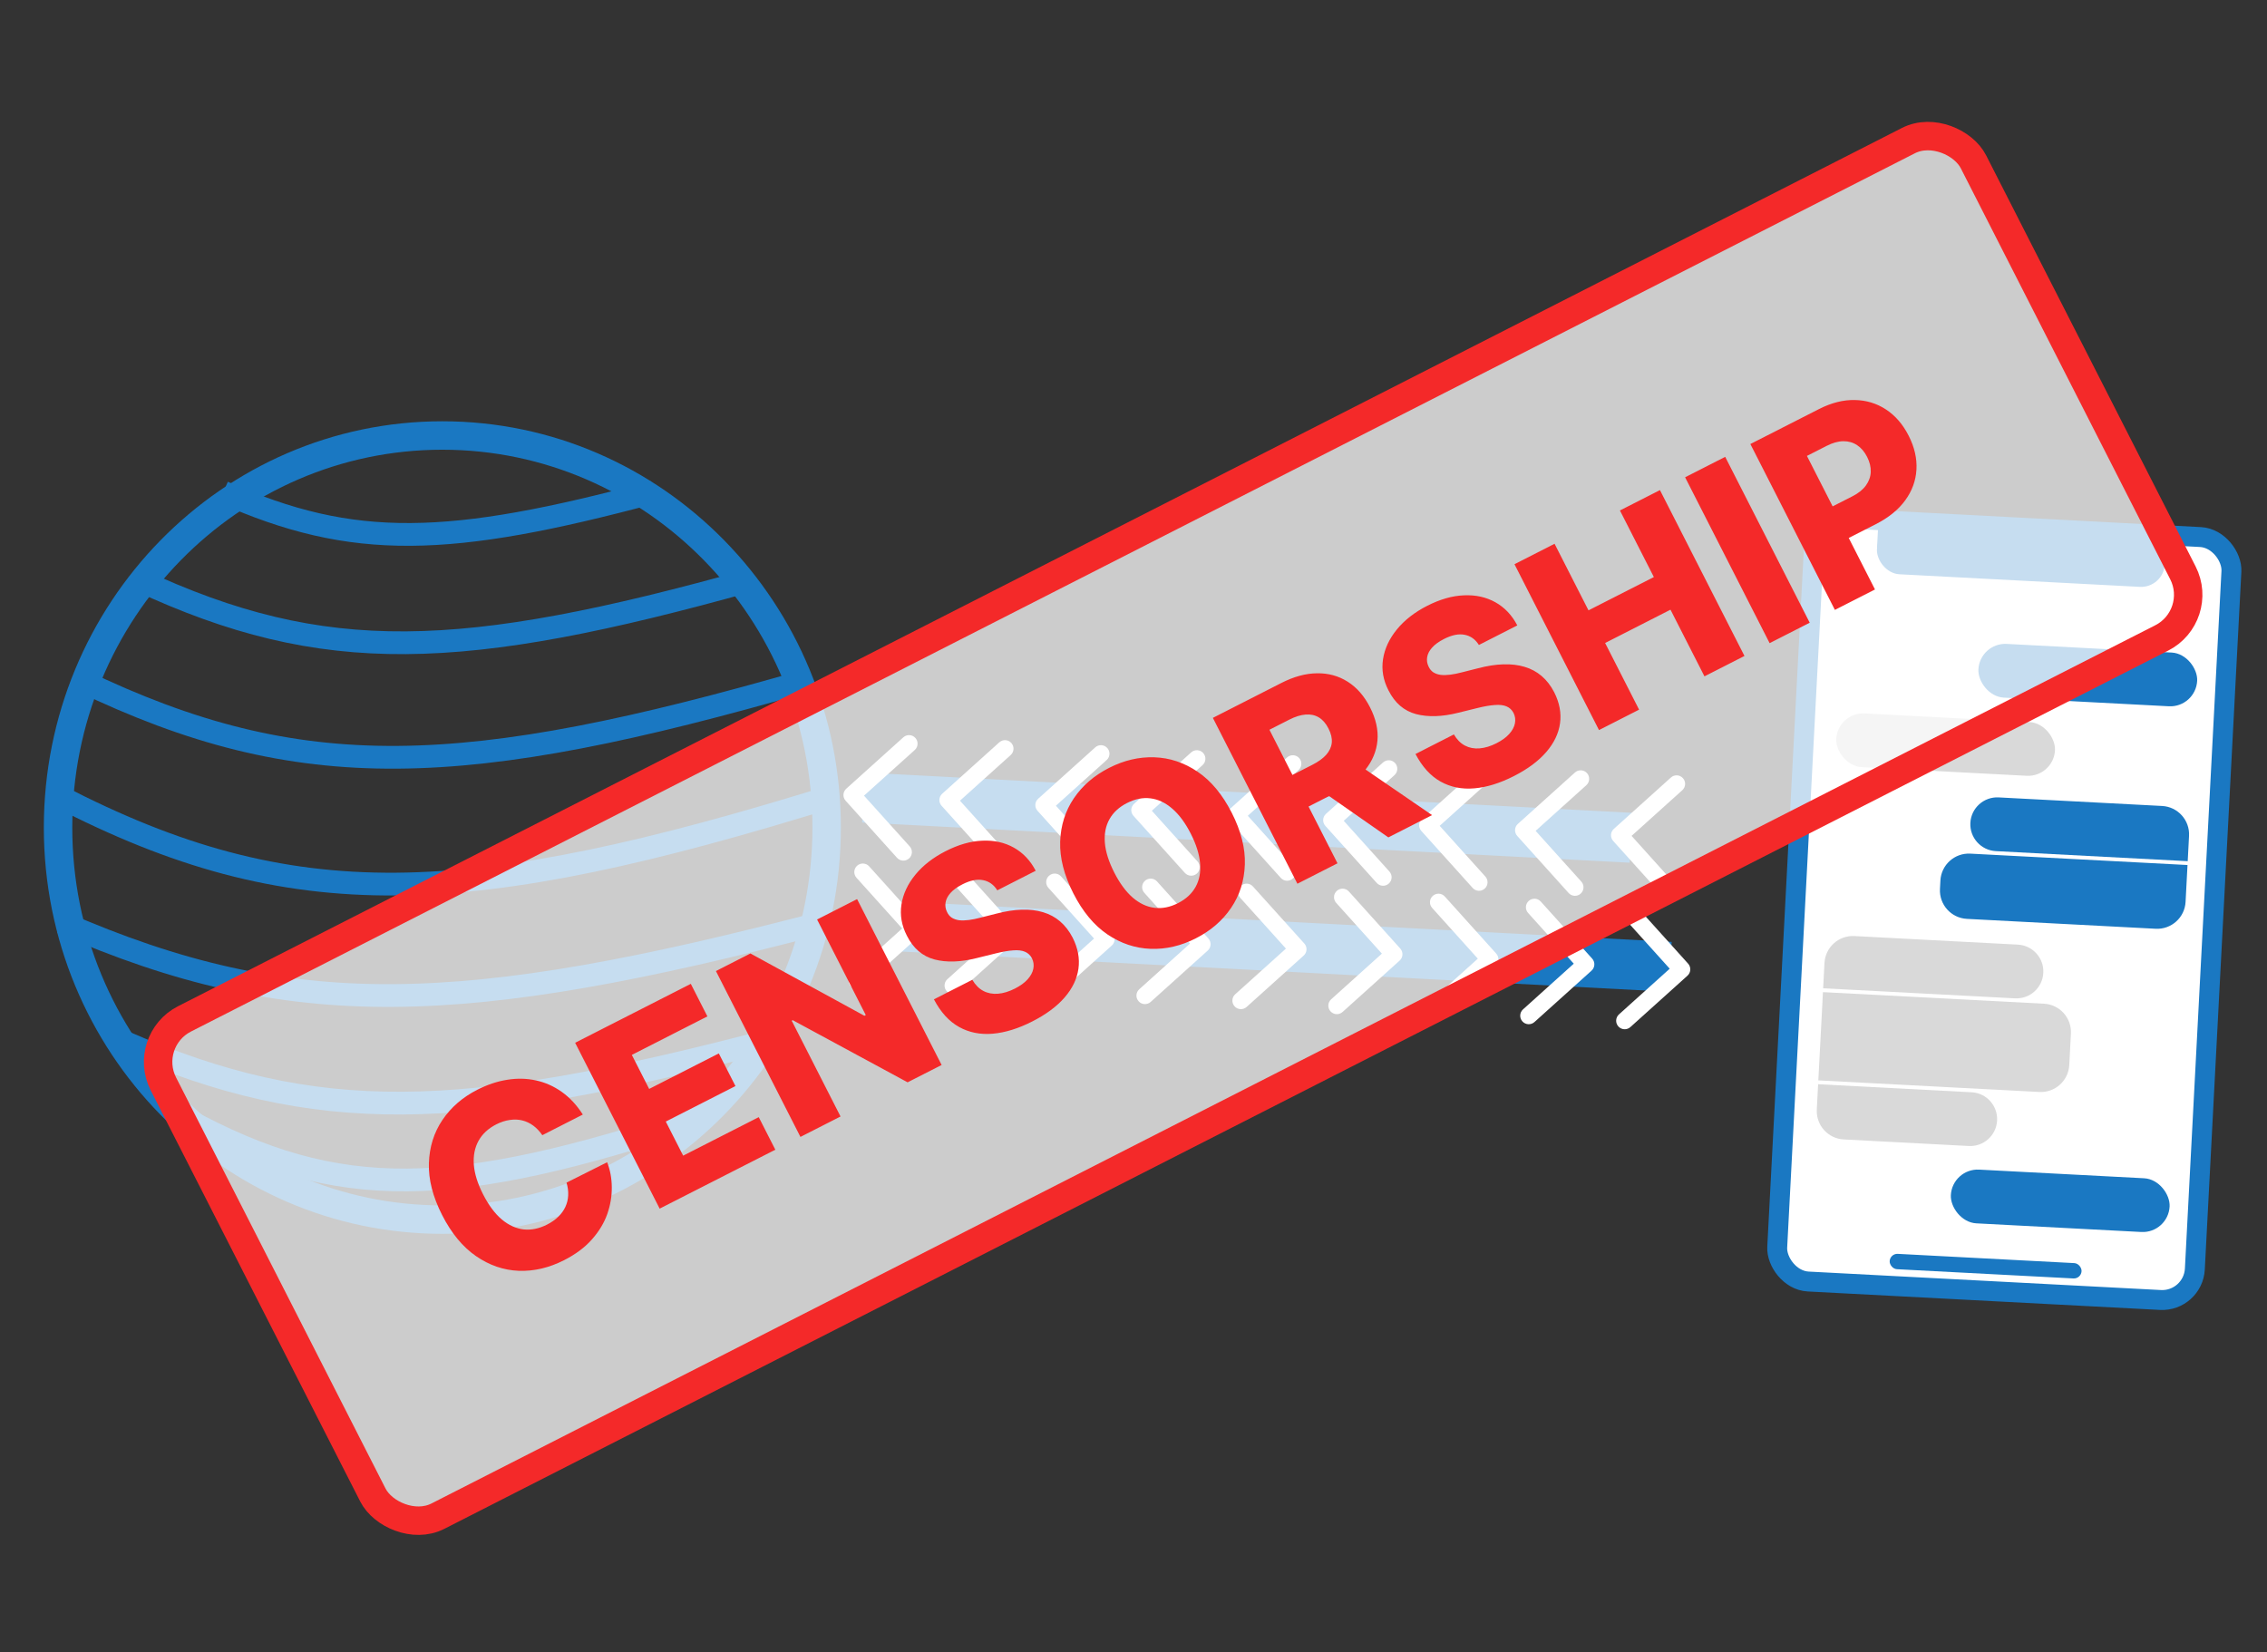 <svg width="797" height="581" viewBox="0 0 797 581" fill="none" xmlns="http://www.w3.org/2000/svg">
<rect x="0" y="0" width="797" height="581" fill="#333333" stroke="none"/>
<rect x="638.269" y="181.738" width="147.022" height="268.618" rx="11.5" transform="rotate(3 638.269 181.738)" fill="white" stroke="#1A78C2" stroke-width="7"/>
<rect x="646.051" y="250.346" width="77.011" height="18.915" rx="9.457" transform="rotate(3 646.051 250.346)" fill="#D9D9D9"/>
<path d="M639.192 381.22L693.161 384.049C698.377 384.322 702.384 388.772 702.11 393.988V393.988C701.837 399.204 697.387 403.211 692.171 402.938L648.188 400.633C642.673 400.344 638.436 395.638 638.725 390.123L639.192 381.22Z" fill="#D9D9D9"/>
<path d="M640.889 348.839L718.602 352.912C724.117 353.201 728.354 357.906 728.065 363.422L727.485 374.481C727.196 379.996 722.491 384.233 716.976 383.944L639.263 379.871L640.889 348.839Z" fill="#D9D9D9"/>
<path d="M641.426 338.587C641.716 333.072 646.421 328.835 651.936 329.124L709.411 332.136C714.627 332.41 718.634 336.86 718.36 342.076V342.076C718.087 347.292 713.637 351.299 708.421 351.025L640.96 347.49L641.426 338.587Z" fill="#D9D9D9"/>
<rect x="696.037" y="225.907" width="77.011" height="18.915" rx="9.457" transform="rotate(3 696.037 225.907)" fill="#1A78C2"/>
<rect x="686.35" y="410.75" width="77.011" height="18.915" rx="9.457" transform="rotate(3 686.35 410.75)" fill="#1A78C2"/>
<path d="M682.18 309.606C682.469 304.091 687.174 299.854 692.69 300.143L769.053 304.145L768.375 317.095C768.086 322.611 763.38 326.847 757.865 326.558L691.488 323.08C685.972 322.791 681.736 318.085 682.025 312.57L682.18 309.606Z" fill="#1A78C2"/>
<path d="M692.714 289.321C692.987 284.105 697.437 280.098 702.653 280.371L760.128 283.383C765.643 283.672 769.88 288.378 769.591 293.893L769.124 302.796L701.663 299.26C696.447 298.987 692.44 294.537 692.714 289.321V289.321Z" fill="#1A78C2"/>
<rect x="664.485" y="440.722" width="67.553" height="5.404" rx="2.702" transform="rotate(3 664.485 440.722)" fill="#1A78C2"/>
<rect x="660.309" y="184.8" width="101.33" height="16.701" rx="8.351" transform="rotate(3 660.309 184.8)" fill="#1A78C2"/>
<rect x="660.309" y="184.8" width="101.33" height="7.778" transform="rotate(3 660.309 184.8)" fill="#1A78C2"/>
<rect x="303.997" y="271.655" width="270.214" height="17.564" transform="rotate(3 303.997 271.655)" fill="#1A78C2"/>
<path d="M297.518 277.309C296.287 278.417 296.187 280.314 297.296 281.545L315.363 301.61C316.471 302.842 318.368 302.941 319.599 301.832C320.831 300.724 320.93 298.827 319.821 297.596L303.762 279.76L321.598 263.701C322.829 262.592 322.928 260.695 321.82 259.464C320.711 258.233 318.814 258.133 317.583 259.242L297.518 277.309ZM301.032 276.613L299.682 276.542L299.368 282.534L300.718 282.605L301.032 276.613Z" fill="white"/>
<path d="M331.248 279.076C330.017 280.185 329.918 282.082 331.026 283.313L349.093 303.378C350.202 304.609 352.099 304.709 353.33 303.6C354.561 302.491 354.66 300.595 353.552 299.363L337.493 281.528L355.328 265.469C356.559 264.36 356.659 262.463 355.55 261.232C354.442 260.001 352.545 259.901 351.313 261.01L331.248 279.076ZM334.762 278.381L333.413 278.31L333.099 284.302L334.448 284.372L334.762 278.381Z" fill="white"/>
<path d="M364.979 280.844C363.748 281.953 363.648 283.85 364.757 285.081L382.823 305.146C383.932 306.377 385.829 306.476 387.06 305.368C388.291 304.259 388.391 302.362 387.282 301.131L371.223 283.295L389.059 267.236C390.29 266.128 390.389 264.231 389.281 263C388.172 261.768 386.275 261.669 385.044 262.777L364.979 280.844ZM368.492 280.148L367.143 280.078L366.829 286.069L368.178 286.14L368.492 280.148Z" fill="white"/>
<path d="M398.709 282.612C397.478 283.72 397.379 285.617 398.487 286.849L416.554 306.914C417.663 308.145 419.559 308.244 420.791 307.136C422.022 306.027 422.121 304.13 421.013 302.899L404.954 285.063L422.789 269.004C424.02 267.895 424.12 265.999 423.011 264.767C421.903 263.536 420.006 263.437 418.774 264.545L398.709 282.612ZM402.223 281.916L400.874 281.845L400.56 287.837L401.909 287.908L402.223 281.916Z" fill="white"/>
<path d="M432.44 284.38C431.209 285.488 431.109 287.385 432.218 288.616L450.284 308.681C451.393 309.913 453.29 310.012 454.521 308.903C455.752 307.795 455.852 305.898 454.743 304.666L438.684 286.831L456.52 270.772C457.751 269.663 457.85 267.766 456.742 266.535C455.633 265.304 453.736 265.204 452.505 266.313L432.44 284.38ZM435.954 283.684L434.604 283.613L434.29 289.605L435.64 289.676L435.954 283.684Z" fill="white"/>
<path d="M466.17 286.147C464.939 287.256 464.84 289.153 465.948 290.384L484.015 310.449C485.123 311.68 487.02 311.78 488.252 310.671C489.483 309.562 489.582 307.665 488.474 306.434L472.414 288.599L490.25 272.54C491.481 271.431 491.581 269.534 490.472 268.303C489.363 267.071 487.466 266.972 486.235 268.081L466.17 286.147ZM469.684 285.451L468.335 285.381L468.021 291.373L469.37 291.443L469.684 285.451Z" fill="white"/>
<path d="M499.901 287.915C498.67 289.024 498.57 290.921 499.679 292.152L517.745 312.217C518.854 313.448 520.751 313.547 521.982 312.439C523.213 311.33 523.313 309.433 522.204 308.202L506.145 290.366L523.981 274.307C525.212 273.199 525.311 271.302 524.203 270.071C523.094 268.839 521.197 268.74 519.966 269.848L499.901 287.915ZM503.414 287.219L502.065 287.149L501.751 293.14L503.1 293.211L503.414 287.219Z" fill="white"/>
<path d="M533.631 289.683C532.4 290.791 532.3 292.688 533.409 293.92L551.476 313.985C552.584 315.216 554.481 315.315 555.712 314.207C556.944 313.098 557.043 311.201 555.935 309.97L539.875 292.134L557.711 276.075C558.942 274.966 559.042 273.07 557.933 271.838C556.824 270.607 554.927 270.508 553.696 271.616L533.631 289.683ZM537.145 288.987L535.796 288.916L535.482 294.908L536.831 294.979L537.145 288.987Z" fill="white"/>
<path d="M567.362 291.45C566.13 292.559 566.031 294.456 567.14 295.687L585.206 315.752C586.315 316.983 588.212 317.083 589.443 315.974C590.674 314.866 590.774 312.969 589.665 311.737L573.606 293.902L591.441 277.843C592.673 276.734 592.772 274.837 591.663 273.606C590.555 272.375 588.658 272.275 587.427 273.384L567.362 291.45ZM570.875 290.755L569.526 290.684L569.212 296.676L570.561 296.746L570.875 290.755Z" fill="white"/>
<rect x="586.779" y="348.709" width="270.214" height="17.564" transform="rotate(-177 586.779 348.709)" fill="#1A78C2"/>
<path d="M593.258 343.056C594.489 341.947 594.589 340.05 593.48 338.819L575.414 318.754C574.305 317.523 572.408 317.423 571.177 318.532C569.946 319.64 569.846 321.537 570.955 322.769L587.014 340.604L569.178 356.663C567.947 357.772 567.848 359.669 568.956 360.9C570.065 362.131 571.962 362.231 573.193 361.122L593.258 343.056ZM589.744 343.751L591.094 343.822L591.408 337.83L590.058 337.76L589.744 343.751Z" fill="white"/>
<path d="M559.528 341.288C560.759 340.179 560.858 338.282 559.75 337.051L541.683 316.986C540.575 315.755 538.678 315.655 537.446 316.764C536.215 317.873 536.116 319.77 537.224 321.001L553.284 338.836L535.448 354.895C534.217 356.004 534.117 357.901 535.226 359.132C536.335 360.364 538.232 360.463 539.463 359.354L559.528 341.288ZM556.014 341.984L557.363 342.054L557.677 336.062L556.328 335.992L556.014 341.984Z" fill="white"/>
<path d="M525.797 339.52C527.029 338.411 527.128 336.515 526.019 335.283L507.953 315.218C506.844 313.987 504.947 313.888 503.716 314.996C502.485 316.105 502.385 318.002 503.494 319.233L519.553 337.069L501.718 353.128C500.486 354.236 500.387 356.133 501.496 357.365C502.604 358.596 504.501 358.695 505.732 357.587L525.797 339.52ZM522.284 340.216L523.633 340.287L523.947 334.295L522.598 334.224L522.284 340.216Z" fill="white"/>
<path d="M492.067 337.752C493.298 336.644 493.397 334.747 492.289 333.515L474.222 313.451C473.114 312.219 471.217 312.12 469.985 313.229C468.754 314.337 468.655 316.234 469.763 317.465L485.822 335.301L467.987 351.36C466.756 352.469 466.656 354.365 467.765 355.597C468.874 356.828 470.771 356.927 472.002 355.819L492.067 337.752ZM488.553 338.448L489.902 338.519L490.216 332.527L488.867 332.456L488.553 338.448Z" fill="white"/>
<path d="M458.336 335.985C459.568 334.876 459.667 332.979 458.558 331.748L440.492 311.683C439.383 310.452 437.486 310.352 436.255 311.461C435.024 312.569 434.924 314.466 436.033 315.698L452.092 333.533L434.257 349.592C433.025 350.701 432.926 352.598 434.035 353.829C435.143 355.06 437.04 355.16 438.271 354.051L458.336 335.985ZM454.823 336.68L456.172 336.751L456.486 330.759L455.137 330.688L454.823 336.68Z" fill="white"/>
<path d="M424.606 334.217C425.837 333.108 425.937 331.211 424.828 329.98L406.761 309.915C405.653 308.684 403.756 308.584 402.525 309.693C401.293 310.802 401.194 312.699 402.303 313.93L418.362 331.765L400.526 347.825C399.295 348.933 399.195 350.83 400.304 352.061C401.413 353.293 403.31 353.392 404.541 352.283L424.606 334.217ZM421.092 334.913L422.441 334.983L422.755 328.992L421.406 328.921L421.092 334.913Z" fill="white"/>
<path d="M390.875 332.449C392.107 331.34 392.206 329.444 391.097 328.212L373.031 308.147C371.922 306.916 370.025 306.817 368.794 307.925C367.563 309.034 367.463 310.931 368.572 312.162L384.631 329.998L366.796 346.057C365.564 347.165 365.465 349.062 366.574 350.294C367.682 351.525 369.579 351.624 370.81 350.516L390.875 332.449ZM387.362 333.145L388.711 333.216L389.025 327.224L387.676 327.153L387.362 333.145Z" fill="white"/>
<path d="M357.145 330.681C358.376 329.573 358.476 327.676 357.367 326.445L339.3 306.38C338.192 305.148 336.295 305.049 335.064 306.158C333.832 307.266 333.733 309.163 334.842 310.394L350.901 328.23L333.065 344.289C331.834 345.398 331.735 347.295 332.843 348.526C333.952 349.757 335.849 349.857 337.08 348.748L357.145 330.681ZM353.631 331.377L354.981 331.448L355.295 325.456L353.945 325.385L353.631 331.377Z" fill="white"/>
<path d="M323.414 328.914C324.646 327.805 324.745 325.908 323.637 324.677L305.57 304.612C304.461 303.381 302.564 303.281 301.333 304.39C300.102 305.498 300.002 307.395 301.111 308.627L317.17 326.462L299.335 342.521C298.103 343.63 298.004 345.527 299.113 346.758C300.221 347.989 302.118 348.089 303.35 346.98L323.414 328.914ZM319.901 329.609L321.25 329.68L321.564 323.688L320.215 323.618L319.901 329.609Z" fill="white"/>
<path d="M20.377 279.782C102.838 322.471 164.021 319.939 293.294 279.782" stroke="#1A78C2" stroke-width="8"/>
<path d="M28.484 239.25C105.638 276.371 162.883 274.169 283.836 239.25" stroke="#1A78C2" stroke-width="8"/>
<path d="M49 204C113.962 234.223 162.16 232.43 264 204" stroke="#1A78C2" stroke-width="8"/>
<path d="M78.473 173.047C124.194 193.464 158.117 192.253 229.793 173.047" stroke="#1A78C2" stroke-width="8"/>
<path d="M43.346 366.25C111.519 395.947 162.1 394.186 268.974 366.25" stroke="#1A78C2" stroke-width="8"/>
<path d="M64.963 393.272C119.256 422.969 159.54 421.207 244.655 393.272" stroke="#1A78C2" stroke-width="8"/>
<path d="M21.729 324.367C102.556 359.632 162.527 357.541 289.24 324.367" stroke="#1A78C2" stroke-width="8"/>
<path d="M290.623 290.973C290.623 367.105 230.134 428.823 155.516 428.823C80.899 428.823 20.409 367.105 20.409 290.973C20.409 214.84 80.899 153.122 155.516 153.122C230.134 153.122 290.623 214.84 290.623 290.973Z" stroke="#1A78C2" stroke-width="10"/>
<rect x="49.725" y="365.96" width="714.188" height="196.233" rx="17" transform="rotate(-27 49.725 365.96)" fill="white" fill-opacity="0.75" stroke="#F42929" stroke-width="10"/>
<path d="M204.9 391.883L190.661 399.138C189.727 397.773 188.665 396.652 187.477 395.775C186.289 394.897 184.998 394.288 183.604 393.946C182.21 393.604 180.737 393.553 179.186 393.794C177.644 394.005 176.076 394.518 174.481 395.33C171.652 396.771 169.566 398.707 168.222 401.138C166.896 403.559 166.351 406.36 166.584 409.541C166.837 412.712 167.912 416.158 169.807 419.879C171.781 423.752 173.985 426.717 176.421 428.776C178.867 430.806 181.434 431.973 184.124 432.277C186.822 432.552 189.558 431.983 192.329 430.571C193.886 429.778 195.199 428.858 196.268 427.811C197.356 426.754 198.19 425.6 198.771 424.347C199.362 423.066 199.69 421.715 199.755 420.295C199.83 418.846 199.633 417.356 199.164 415.825L213.446 408.656C214.515 411.364 215.061 414.29 215.085 417.434C215.128 420.569 214.594 423.722 213.484 426.894C212.365 430.047 210.558 433.024 208.063 435.826C205.588 438.618 202.348 441.034 198.342 443.075C193.064 445.764 187.747 447.015 182.39 446.827C177.043 446.61 172.027 444.885 167.343 441.652C162.659 438.419 158.687 433.604 155.427 427.206C152.157 420.789 150.61 414.726 150.786 409.017C150.962 403.308 152.548 398.231 155.545 393.787C158.541 389.343 162.631 385.801 167.814 383.16C171.345 381.361 174.861 380.19 178.364 379.649C181.857 379.089 185.221 379.168 188.457 379.887C191.683 380.587 194.7 381.931 197.507 383.921C200.314 385.91 202.778 388.564 204.9 391.883ZM231.915 424.964L202.2 366.643L242.865 345.924L248.697 357.371L222.129 370.909L228.223 382.869L252.713 370.391L258.56 381.867L234.07 394.345L240.179 406.334L266.747 392.796L272.58 404.244L231.915 424.964ZM301.327 316.135L331.043 374.456L319.083 380.55L278.724 358.716L278.354 358.904L295.504 392.564L281.408 399.746L251.692 341.426L263.823 335.245L303.897 357.152L304.381 356.906L287.26 323.303L301.327 316.135ZM350.623 313.042C349.37 311.05 347.698 309.858 345.608 309.464C343.527 309.041 341.111 309.531 338.358 310.934C336.535 311.862 335.138 312.874 334.164 313.967C333.191 315.061 332.614 316.18 332.432 317.325C332.24 318.451 332.406 319.55 332.928 320.623C333.335 321.516 333.898 322.198 334.616 322.669C335.354 323.13 336.223 323.428 337.225 323.564C338.235 323.67 339.369 323.643 340.626 323.481C341.882 323.319 343.248 323.041 344.722 322.649L350.314 321.234C353.519 320.391 356.488 319.93 359.223 319.852C361.976 319.764 364.47 320.06 366.705 320.738C368.959 321.407 370.954 322.483 372.69 323.966C374.426 325.449 375.898 327.353 377.107 329.679C378.964 333.371 379.645 337.006 379.148 340.583C378.651 344.16 377.033 347.532 374.293 350.697C371.573 353.853 367.783 356.669 362.923 359.145C358.044 361.631 353.419 363.067 349.048 363.453C344.677 363.838 340.726 363.054 337.195 361.098C333.664 359.143 330.709 355.902 328.331 351.375L341.829 344.497C342.9 346.319 344.201 347.628 345.732 348.427C347.263 349.225 348.971 349.55 350.857 349.403C352.761 349.245 354.748 348.639 356.817 347.585C358.716 346.618 360.199 345.539 361.267 344.35C362.353 343.15 363.025 341.911 363.282 340.632C363.54 339.353 363.378 338.121 362.797 336.934C362.217 335.842 361.396 335.077 360.335 334.637C359.265 334.178 357.891 334.017 356.215 334.154C354.548 334.262 352.526 334.611 350.148 335.2L343.329 336.882C337.689 338.297 332.759 338.453 328.539 337.351C324.309 336.23 321.077 333.453 318.842 329.02C316.985 325.423 316.342 321.769 316.915 318.058C317.487 314.346 319.114 310.851 321.795 307.572C324.476 304.293 328.029 301.526 332.452 299.272C336.97 296.97 341.282 295.741 345.388 295.586C349.503 295.403 353.183 296.218 356.427 298.033C359.671 299.847 362.236 302.558 364.121 306.164L350.623 313.042ZM433.033 285.759C436.302 292.176 437.839 298.244 437.645 303.962C437.45 309.681 435.835 314.772 432.801 319.236C429.785 323.69 425.667 327.247 420.446 329.907C415.207 332.577 409.894 333.813 404.509 333.616C399.123 333.418 394.065 331.727 389.333 328.542C384.611 325.329 380.62 320.523 377.36 314.125C374.091 307.709 372.544 301.646 372.72 295.936C372.915 290.218 374.52 285.131 377.535 280.677C380.551 276.223 384.678 272.662 389.918 269.992C395.139 267.332 400.437 266.091 405.813 266.269C411.207 266.438 416.275 268.124 421.016 271.328C425.758 274.532 429.763 279.342 433.033 285.759ZM418.623 293.101C416.689 289.304 414.513 286.371 412.096 284.303C409.698 282.225 407.149 281.024 404.45 280.702C401.77 280.369 399.025 280.919 396.215 282.351C393.425 283.773 391.366 285.67 390.041 288.044C388.715 290.417 388.179 293.189 388.432 296.36C388.703 299.522 389.807 303.001 391.741 306.798C393.676 310.595 395.842 313.532 398.24 315.611C400.657 317.679 403.215 318.875 405.914 319.197C408.614 319.52 411.358 318.97 414.149 317.548C416.959 316.116 419.017 314.219 420.324 311.855C421.649 309.482 422.176 306.715 421.904 303.553C421.652 300.382 420.558 296.898 418.623 293.101ZM456.12 310.726L426.404 252.405L450.496 240.13C454.862 237.906 459.032 236.773 463.005 236.734C466.988 236.665 470.588 237.653 473.805 239.696C477.013 241.72 479.632 244.726 481.663 248.713C483.724 252.756 484.592 256.642 484.268 260.371C483.934 264.08 482.521 267.502 480.029 270.637C477.527 273.753 474.055 276.443 469.613 278.706L454.378 286.469L448.719 275.363L461.334 268.935C463.461 267.852 465.096 266.672 466.239 265.396C467.391 264.091 468.048 262.681 468.208 261.164C468.358 259.629 467.974 257.96 467.055 256.156C466.136 254.353 465.006 253.051 463.666 252.251C462.316 251.432 460.77 251.096 459.028 251.243C457.275 251.371 455.345 251.971 453.238 253.045L446.29 256.585L470.216 303.544L456.12 310.726ZM475.373 267.342L503.477 286.596L488.1 294.432L460.28 275.032L475.373 267.342ZM519.932 226.775C518.678 224.783 517.006 223.591 514.916 223.197C512.836 222.774 510.419 223.264 507.667 224.667C505.844 225.595 504.446 226.607 503.473 227.7C502.5 228.794 501.922 229.913 501.74 231.058C501.549 232.184 501.714 233.283 502.237 234.356C502.644 235.249 503.207 235.93 503.925 236.401C504.662 236.863 505.532 237.161 506.533 237.296C507.544 237.403 508.678 237.375 509.934 237.213C511.191 237.051 512.556 236.774 514.03 236.382L519.623 234.967C522.827 234.124 525.797 233.663 528.531 233.585C531.284 233.497 533.779 233.793 536.013 234.471C538.267 235.14 540.262 236.216 541.998 237.699C543.734 239.182 545.207 241.086 546.415 243.411C548.273 247.104 548.953 250.739 548.456 254.316C547.96 257.893 546.341 261.265 543.602 264.43C540.882 267.586 537.091 270.402 532.231 272.878C527.352 275.364 522.727 276.8 518.357 277.186C513.986 277.571 510.035 276.787 506.504 274.831C502.973 272.876 500.018 269.635 497.639 265.108L511.137 258.23C512.209 260.051 513.51 261.361 515.041 262.16C516.571 262.958 518.28 263.283 520.165 263.136C522.07 262.978 524.057 262.372 526.126 261.318C528.025 260.351 529.508 259.272 530.575 258.082C531.662 256.883 532.334 255.644 532.591 254.365C532.848 253.086 532.686 251.854 532.106 250.667C531.526 249.575 530.705 248.81 529.644 248.37C528.573 247.911 527.2 247.75 525.524 247.887C523.857 247.995 521.835 248.344 519.457 248.933L512.638 250.615C506.998 252.03 502.068 252.186 497.847 251.084C493.618 249.963 490.385 247.186 488.15 242.753C486.293 239.156 485.651 235.502 486.223 231.79C486.795 228.079 488.422 224.584 491.104 221.305C493.785 218.026 497.337 215.259 501.761 213.005C506.279 210.703 510.591 209.474 514.697 209.319C518.812 209.136 522.492 209.951 525.736 211.766C528.98 213.58 531.545 216.291 533.43 219.897L519.932 226.775ZM562.153 256.699L532.438 198.379L546.534 191.197L558.461 214.604L581.441 202.895L569.514 179.487L583.582 172.32L613.298 230.64L599.23 237.808L587.289 214.371L564.308 226.081L576.249 249.517L562.153 256.699ZM606.52 160.632L636.236 218.952L622.14 226.135L592.424 167.814L606.52 160.632ZM645.085 214.444L615.369 156.123L639.46 143.848C643.827 141.623 648.031 140.557 652.072 140.651C656.122 140.715 659.785 141.826 663.06 143.983C666.326 146.122 668.979 149.194 671.02 153.199C673.071 157.224 673.982 161.195 673.755 165.114C673.536 169.003 672.225 172.601 669.82 175.906C667.415 179.212 663.982 182.002 659.521 184.275L644.656 191.849L638.997 180.743L651.242 174.504C653.369 173.42 654.955 172.146 656.002 170.68C657.067 169.204 657.632 167.613 657.695 165.907C657.748 164.182 657.321 162.427 656.411 160.643C655.492 158.839 654.329 157.471 652.921 156.538C651.504 155.587 649.89 155.118 648.079 155.132C646.269 155.145 644.31 155.689 642.203 156.763L635.254 160.303L659.181 207.261L645.085 214.444Z" fill="#F42929"/>
</svg>
